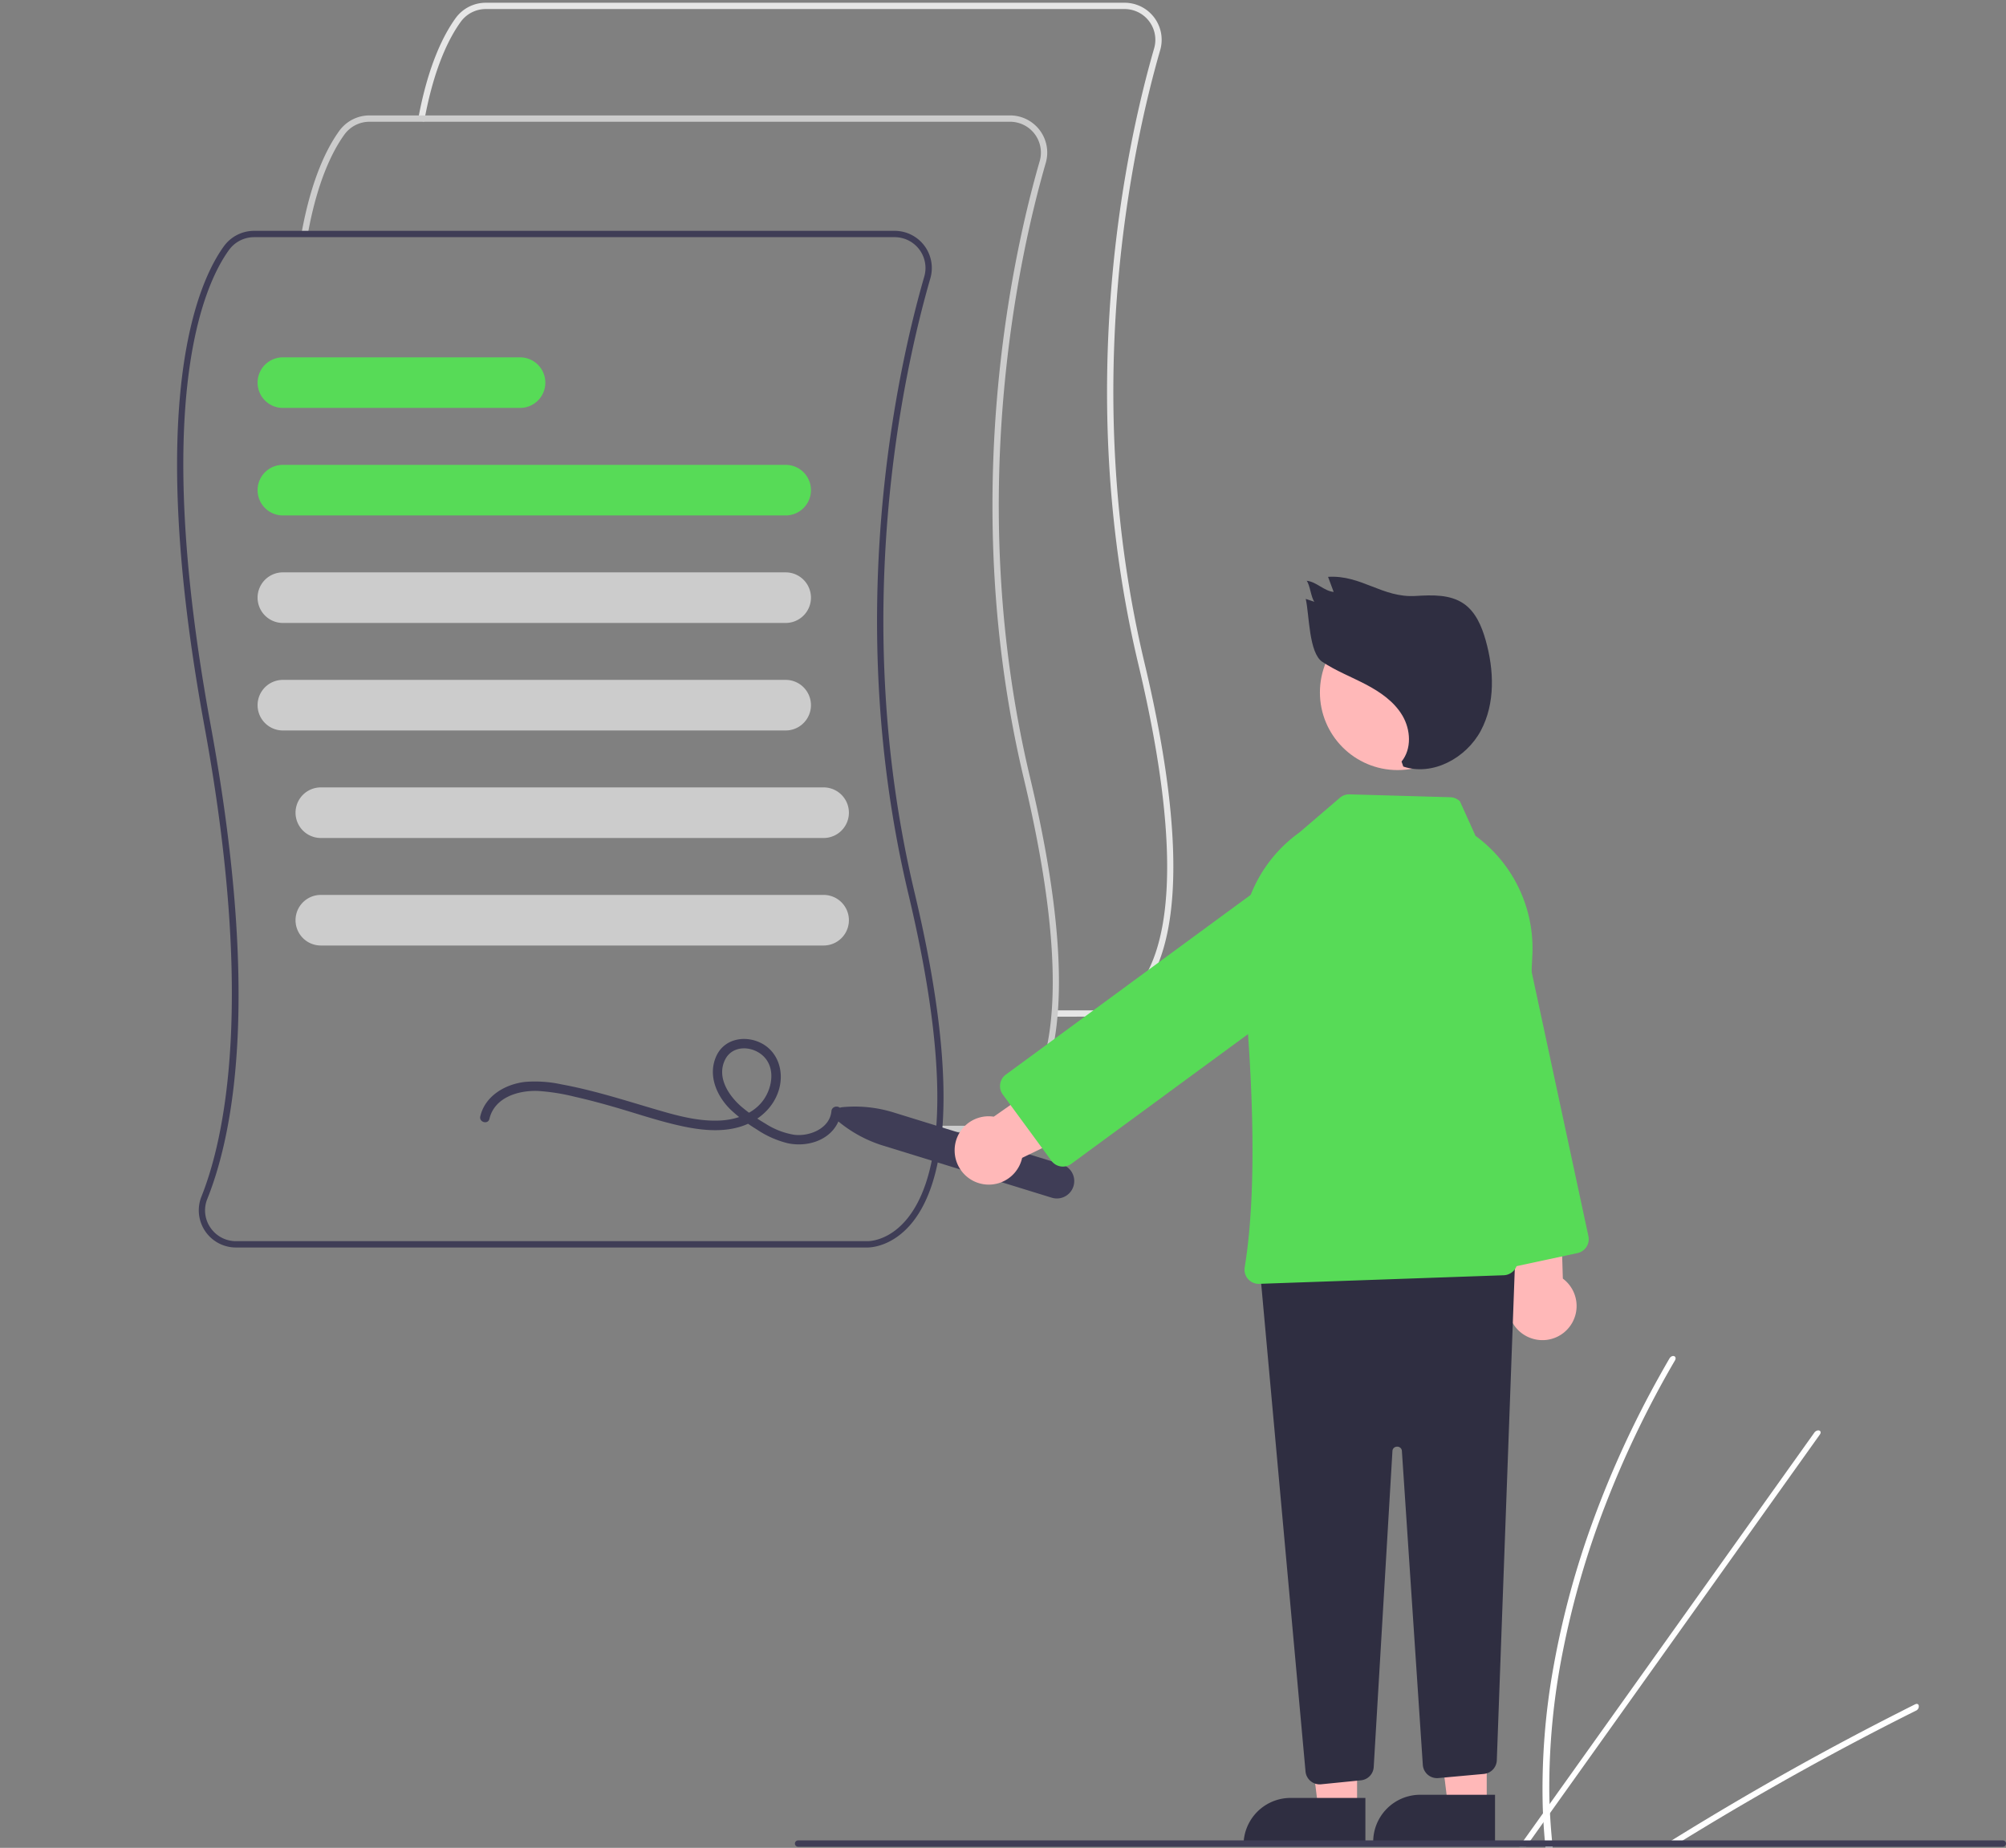 <?xml version="1.0" encoding="UTF-8" standalone="no"?>
<svg
   xmlns:dc="http://purl.org/dc/elements/1.1/"
   xmlns:cc="http://creativecommons.org/ns#"
   xmlns:rdf="http://www.w3.org/1999/02/22-rdf-syntax-ns#"
   xmlns:svg="http://www.w3.org/2000/svg"
   xmlns="http://www.w3.org/2000/svg"
   xmlns:sodipodi="http://sodipodi.sourceforge.net/DTD/sodipodi-0.dtd"
   xmlns:inkscape="http://www.inkscape.org/namespaces/inkscape"
   id="faaae39e-6d1f-40c0-bc77-dd3f36c97390"
   data-name="Layer 1"
   width="634.387"
   height="584.35"
   viewBox="0 0 634.387 584.35"
   version="1.1"
   sodipodi:docname="undraw_Terms_re_6ak4.svg"
   inkscape:version="1.0.1 (1.0.1+r74)">
  <rect x="0" y="0" width="634.387" height="584.35" fill="#808080" stroke="none"/>
  <defs
     id="defs61" />
  <sodipodi:namedview
     pagecolor="#ffffff"
     bordercolor="#666666"
     borderopacity="1"
     objecttolerance="10"
     gridtolerance="10"
     guidetolerance="10"
     inkscape:pageopacity="0"
     inkscape:pageshadow="2"
     inkscape:window-width="1920"
     inkscape:window-height="1007"
     id="namedview59"
     showgrid="false"
     inkscape:zoom="0.98455048"
     inkscape:cx="215.35977"
     inkscape:cy="364.10615"
     inkscape:window-x="0"
     inkscape:window-y="0"
     inkscape:window-maximized="1"
     inkscape:current-layer="faaae39e-6d1f-40c0-bc77-dd3f36c97390" />
  <path
     d="m 347.036,321.502 c -0.113,0 -0.184,-0.003 -0.209,-0.004 l -13.528,0.001 v -1.995 h 13.577 c 0.314,0.011 6.728,0.192 12.637,-6.978 8.806,-10.686 16.037,-37.139 0.48,-102.479 -20.919,-87.858 -3.472,-165.476 5,-194.769 A 9.726,9.726 0 0 0 355.636,2.862 H 153.607 a 9.77,9.77 0 0 0 -7.878,4.01 C 142.139,11.809 137.214,21.293 134.132,38.442 l -1.963,-0.353 c 3.149,-17.521 8.234,-27.285 11.946,-32.39 a 11.769,11.769 0 0 1 9.492,-4.832 H 355.636 A 11.721,11.721 0 0 1 366.91,15.834 c -8.428,29.141 -25.785,106.356 -4.976,193.753 15.776,66.258 8.192,93.285 -0.948,104.29 -6.029,7.258 -12.671,7.626 -13.949,7.626 z"
     fill="#e6e6e6"
     id="path2"
     style="stroke-width:0.997" />
  <path
     d="m 310.794,358.002 c -0.113,0 -0.185,-0.003 -0.209,-0.004 l -13.564,0.001 v -2 h 13.613 c 0.317,0.01 6.746,0.193 12.671,-6.997 8.83,-10.715 16.081,-37.24 0.481,-102.756 -20.975,-88.096 -3.481,-165.923 5.014,-195.295 A 9.752,9.752 0 0 0 319.417,38.5 h -202.575 a 9.796,9.796 0 0 0 -7.9,4.021 c -3.599,4.95 -8.537,14.46 -11.627,31.655 l -1.968,-0.354 c 3.157,-17.569 8.256,-27.358 11.978,-32.478 A 11.801,11.801 0 0 1 116.842,36.5 h 202.575 a 11.753,11.753 0 0 1 11.304,15.007 c -8.451,29.22 -25.855,106.644 -4.989,194.277 15.818,66.438 8.214,93.537 -0.951,104.572 -6.045,7.278 -12.705,7.646 -13.987,7.646 z"
     fill="#cccccc"
     id="path4" />
  <path
     d="m 274.294,394.502 c -0.113,0 -0.185,-0.003 -0.209,-0.004 l -199.453,0.001 A 11.75,11.75 0 0 1 63.703,378.397 C 70.94,360.317 80.684,316.938 64.635,229.558 45.683,126.378 62.65,89.088 70.824,77.845 A 11.801,11.801 0 0 1 80.342,73 h 202.575 a 11.753,11.753 0 0 1 11.304,15.007 c -8.451,29.22 -25.855,106.644 -4.989,194.277 15.818,66.438 8.214,93.537 -0.951,104.572 -6.045,7.278 -12.705,7.646 -13.987,7.646 z M 80.342,75 a 9.796,9.796 0 0 0 -7.9,4.021 c -8.023,11.035 -24.651,47.757 -5.84,150.176 15.332,83.474 7.896,127.614 -1.042,149.944 a 9.587,9.587 0 0 0 0.977,9.064 9.763,9.763 0 0 0 8.095,4.294 h 199.502 c 0.315,0.015 6.746,0.193 12.671,-6.997 8.83,-10.715 16.081,-37.24 0.481,-102.756 -20.975,-88.096 -3.481,-165.923 5.014,-195.295 A 9.752,9.752 0 0 0 282.917,75 Z"
     fill="#3f3d56"
     id="path6" />
  <path
     d="m 248.461,163 h -159 a 8,8 0 1 1 0,-16 h 159 a 8,8 0 0 1 0,16 z"
     fill="#6bd86b"
     id="path8"
     style="fill:#57db57;fill-opacity:1" />
  <path
     d="m 248.461,197 h -159 a 8,8 0 1 1 0,-16 h 159 a 8,8 0 0 1 0,16 z"
     fill="#cccccc"
     id="path10" />
  <path
     d="m 248.461,231 h -159 a 8,8 0 1 1 0,-16 h 159 a 8,8 0 0 1 0,16 z"
     fill="#cccccc"
     id="path12" />
  <path
     d="m 260.461,265 h -159 a 8,8 0 1 1 0,-16 h 159 a 8,8 0 0 1 0,16 z"
     fill="#cccccc"
     id="path14" />
  <path
     d="m 260.461,299 h -159 a 8,8 0 1 1 0,-16 h 159 a 8,8 0 0 1 0,16 z"
     fill="#cccccc"
     id="path16" />
  <path
     d="m 164.461,129 h -75 a 8,8 0 1 1 0,-16 h 75 a 8,8 0 0 1 0,16 z"
     fill="#6bd86b"
     id="path18"
     style="fill:#57db57;fill-opacity:1" />
  <path
     d="m 154.777,353.822 c 1.614,-6.835 9.198,-9.075 15.398,-8.825 a 65.728,65.728 0 0 1 11.611,1.837 c 3.984,0.891 7.929,1.947 11.855,3.066 7.198,2.053 14.323,4.536 21.64,6.141 6.091,1.336 12.711,2.12 18.786,0.275 5.839,-1.773 10.793,-6.126 12.382,-12.145 1.497,-5.672 -0.558,-11.873 -6.054,-14.465 -5.012,-2.364 -11.342,-1.162 -13.827,4.184 -2.801,6.027 -0.002,12.599 4.432,16.96 a 49.668,49.668 0 0 0 8.238,6.257 30.676,30.676 0 0 0 9.864,4.418 c 5.785,1.236 12.676,-0.585 15.66,-6.112 a 10.329,10.329 0 0 0 1.172,-4.037 c 0.177,-1.922 -2.825,-1.91 -3,0 -0.506,5.503 -6.951,8.081 -11.77,7.477 a 23.924,23.924 0 0 1 -9.125,-3.542 53.472,53.472 0 0 1 -7.558,-5.333 c -4.088,-3.538 -7.92,-9.359 -5.174,-14.879 2.236,-4.495 8.063,-4.45 11.608,-1.551 4.293,3.511 3.527,9.883 0.696,14.052 -3.135,4.616 -8.817,6.551 -14.174,6.76 -5.821,0.227 -11.593,-1.109 -17.157,-2.689 -6.913,-1.963 -13.756,-4.16 -20.702,-6.008 -3.943,-1.049 -7.917,-1.996 -11.931,-2.733 a 39.377,39.377 0 0 0 -11.57,-0.801 c -6.26,0.723 -12.65,4.367 -14.191,10.894 -0.443,1.877 2.449,2.679 2.893,0.798 z"
     fill="#3f3d56"
     id="path20" />
  <path
     d="M808.729,741.527l3.526-.02q1.679-1.05,3.375-2.075c.7-.442,1.407-.867,2.116-1.3q17.544-10.715,35.308-20.556,17.748-9.849,35.674-18.79a1.478,1.478,0,0,0,.85-1.69.426.426,0,0,0-.059-.124c-.167-.313-.539-.443-1.083-.176-1.466.735-2.94,1.47-4.406,2.222q-17.975,9.094-35.796,19.097-17.808,9.998-35.414,20.879c-.247.15-.494.308-.741.458C810.96,740.143,809.849,740.835,808.729,741.527Z"
     transform="translate(-282.806 -157.825)"
     fill="#fff"
     id="path24" />
  <path
     d="M763.264,741.781l2.18-.012c.492-.688.975-1.376,1.467-2.065q17.332-24.304,34.656-48.608,28.371-39.79,56.724-79.579a1.404,1.404,0,0,0,.245-.48c.162-.587-.27-.932-.823-.871a1.656,1.656,0,0,0-1.152.733q-15.906,22.314-31.804,44.611-28.223,39.591-56.438,79.173c-1.196,1.675-2.393,3.358-3.589,5.033C764.24,740.404,763.748,741.092,763.264,741.781Z"
     transform="translate(-282.806 -157.825)"
     fill="#fff"
     id="path26" />
  <path
     d="m 487.882,571.293 c 0.111,3.675 0.354,7.291 0.672,10.873 q 0.092,1.028 0.185,2.055 l 2.288,-0.013 c -0.07,-0.685 -0.14,-1.37 -0.201,-2.055 -0.483,-5.176 -0.826,-10.41 -0.873,-15.786 a 220.23,220.23 0 0 1 4.336,-44.392 276.397,276.397 0 0 1 13.428,-46.119 316.724,316.724 0 0 1 21.97,-45.63 1.219,1.219 0 0 0 0.202,-0.81 c -0.094,-0.652 -0.963,-0.845 -1.612,-0.222 a 1.894,1.894 0 0 0 -0.328,0.415 q -1.583,2.722 -3.108,5.46 a 316.505,316.505 0 0 0 -21.028,45.79 275.09,275.09 0 0 0 -12.518,46.189 217.271,217.271 0 0 0 -3.412,44.246 z"
     fill="#ffffff"
     id="path28" />
  <path
     d="m 265.005,354.533 a 2.5,2.5 0 0 1 1.362,-4.41 41.289,41.289 0 0 1 16.193,1.66 l 53.315,16.466 a 5.5,5.5 0 0 1 -3.246,10.51 l -53.315,-16.466 a 41.292,41.292 0 0 1 -14.309,-7.76 z"
     fill="#3f3d56"
     id="path30" />
  <path
     d="m 483.552,422.932 a 10.743,10.743 0 0 1 -4.868,-15.737 l -9.139,-47.792 23.291,-1.816 1.406,46.747 a 10.801,10.801 0 0 1 -10.691,18.597 z"
     fill="#ffb8b8"
     id="path32" />
  <path
     d="m 468.108,398.267 -23.723,-110.482 a 17.5,17.5 0 1 1 34.22,-7.347 l 23.723,110.481 a 4.506,4.506 0 0 1 -3.455,5.345 l -25.421,5.458 a 4.498,4.498 0 0 1 -5.344,-3.455 z"
     fill="#6bd86b"
     id="path34"
     style="fill:#57db57;fill-opacity:1" />
  <polygon
     points="373.17,572.064 360.911,572.064 355.078,524.776 373.173,524.777 "
     fill="#ffb8b8"
     id="polygon36"
     transform="translate(56)" />
  <path
     d="m 408.154,568.561 h 23.644 v 14.887 h -38.531 v 0 a 14.887,14.887 0 0 1 14.887,-14.887 z"
     fill="#2f2e41"
     id="path38" />
  <polygon
     points="414.17,571.064 401.911,571.064 396.078,523.776 414.173,523.777 "
     fill="#ffb8b8"
     id="polygon40"
     transform="translate(56)" />
  <path
     d="m 449.154,567.561 h 23.644 v 14.887 h -38.531 v 0 a 14.887,14.887 0 0 1 14.887,-14.887 z"
     fill="#2f2e41"
     id="path42" />
  <path
     d="m 414.482,563.243 a 4.469,4.469 0 0 1 -1.616,-3.062 l -14.253,-156.779 a 4.501,4.501 0 0 1 4.313,-4.904 l 71.48,-2.681 a 4.502,4.502 0 0 1 4.666,4.662 l -5.714,156.177 a 4.508,4.508 0 0 1 -4.09,4.316 l -14.413,1.311 a 4.5,4.5 0 0 1 -4.897,-4.183 l -6.614,-99.217 a 1.436,1.436 0 0 0 -1.496,-1.399 h -0.006 a 1.437,1.437 0 0 0 -1.492,1.411 l -5.919,99.886 a 4.479,4.479 0 0 1 -4.044,4.211 l -12.591,1.26 a 4.47,4.47 0 0 1 -3.313,-1.008 z"
     fill="#2f2e41"
     id="path44" />
  <circle
     cx="441.977"
     cy="218.962"
     r="24.561"
     fill="#ffb8b8"
     id="circle46" />
  <path
     d="m 394.679,404.463 a 4.462,4.462 0 0 1 -1.053,-3.679 c 4.534,-27.562 1.979,-68.074 -0.964,-97.207 a 44.201,44.201 0 0 1 18.241,-40.302 l 12.827,-10.994 a 4.57,4.57 0 0 1 3.057,-1.082 l 31.866,0.91 a 4.483,4.483 0 0 1 3.053,1.317 l 4.924,10.904 0.051,0.037 a 44.07,44.07 0 0 1 17.915,37.69 l -4.69,96.937 a 4.524,4.524 0 0 1 -4.347,4.28 l -77.347,2.718 c -0.05,0.001 -0.1,0.002 -0.149,0.002 a 4.489,4.489 0 0 1 -3.384,-1.532 z"
     fill="#6bd86b"
     id="path48"
     style="fill:#57db57;fill-opacity:1" />
  <path
     d="m 301.903,364.012 a 10.743,10.743 0 0 1 12.366,-10.883 l 39.865,-27.898 11.19,20.508 -42.077,20.416 a 10.801,10.801 0 0 1 -21.344,-2.143 z"
     fill="#ffb8b8"
     id="path50" />
  <path
     d="m 335.452,368.861 a 4.473,4.473 0 0 1 -2.945,-1.785 l -15.385,-20.96 a 4.506,4.506 0 0 1 0.965,-6.291 L 409.181,272.962 a 17.5,17.5 0 0 1 20.71,28.216 l -91.095,66.863 a 4.469,4.469 0 0 1 -2.653,0.873 4.602,4.602 0 0 1 -0.692,-0.053 z"
     fill="#6bd86b"
     id="path52"
     style="fill:#57db57;fill-opacity:1" />
  <path
     d="m 443.234,240.827 c 3.257,-3.994 2.901,-10.077 0.286,-14.518 -2.614,-4.441 -7.052,-7.5 -11.618,-9.889 -4.566,-2.389 -9.417,-4.268 -13.714,-7.113 -4.297,-2.845 -4.11,-14.887 -5.254,-19.912 l 2.729,0.909 c -1.049,-1.342 -1.385,-5.307 -2.434,-6.649 3.084,0.305 5.455,3.232 8.538,3.537 l -1.779,-4.776 c 10.574,-0.652 17.149,6.696 27.723,6.044 5.239,-0.323 10.929,-0.527 15.236,2.473 3.743,2.607 5.637,7.12 6.881,11.509 2.669,9.423 3.084,19.979 -1.526,28.62 -4.61,8.641 -15.237,14.464 -24.52,11.344 z"
     fill="#2f2e41"
     id="path54" />
  <path
     d="M535.194,741.825h381a1,1,0,0,0,0-2h-381a1,1,0,0,0,0,2Z"
     transform="translate(-282.806 -157.825)"
     fill="#3f3d56"
     id="path56" />
</svg>
